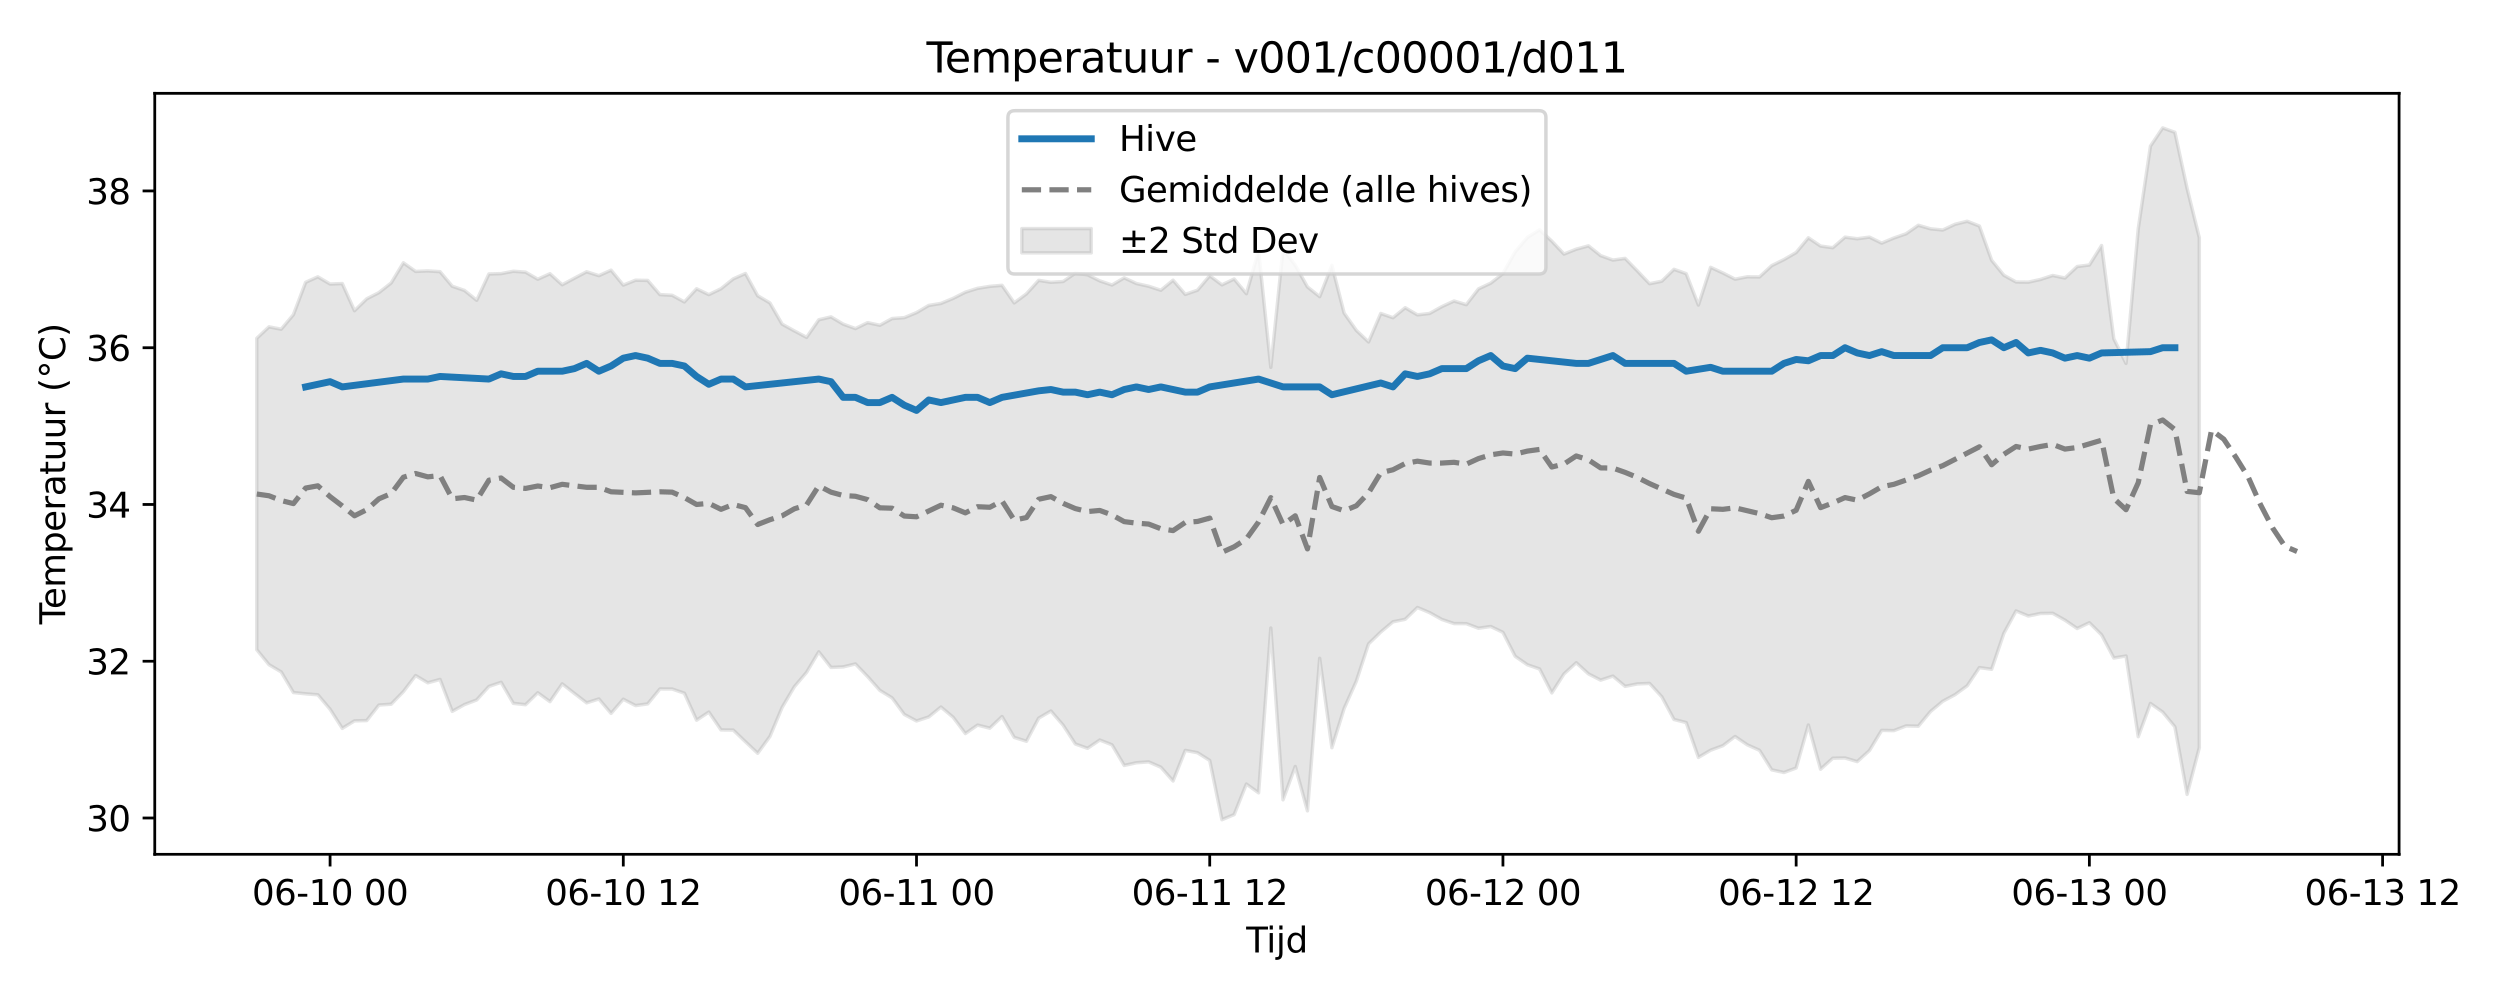 <?xml version="1.0" encoding="utf-8" standalone="no"?>
<!DOCTYPE svg PUBLIC "-//W3C//DTD SVG 1.1//EN"
  "http://www.w3.org/Graphics/SVG/1.1/DTD/svg11.dtd">
<svg xmlns:xlink="http://www.w3.org/1999/xlink" width="720pt" height="288pt" viewBox="0 0 720 288" xmlns="http://www.w3.org/2000/svg" version="1.1">
 <defs>
  <style type="text/css">*{stroke-linejoin: round; stroke-linecap: butt}</style>
 </defs>
 <g id="figure_1">
  <g id="patch_1">
   <path d="M 0 288 
L 720 288 
L 720 0 
L 0 0 
z
" style="fill: #ffffff"/>
  </g>
  <g id="axes_1">
   <g id="patch_2">
    <path d="M 44.57 246.04 
L 690.936 246.04 
L 690.936 26.88 
L 44.57 26.88 
z
" style="fill: #ffffff"/>
   </g>
   <g id="FillBetweenPolyCollection_1">
    <defs>
     <path id="m58b2ac6852" d="M 73.95 -190.567 
L 73.95 -100.878 
L 77.469 -96.571 
L 80.987 -94.489 
L 84.506 -88.548 
L 88.025 -88.184 
L 91.543 -87.901 
L 95.062 -83.736 
L 98.58 -78.23 
L 102.099 -80.391 
L 105.618 -80.473 
L 109.136 -84.947 
L 112.655 -85.184 
L 116.173 -88.805 
L 119.692 -93.438 
L 123.211 -91.35 
L 126.729 -92.323 
L 130.248 -83.122 
L 133.766 -85.078 
L 137.285 -86.412 
L 140.804 -90.301 
L 144.322 -91.491 
L 147.841 -85.434 
L 151.359 -85.041 
L 154.878 -88.48 
L 158.397 -85.93 
L 161.915 -91.044 
L 165.434 -88.292 
L 168.952 -85.579 
L 172.471 -86.702 
L 175.989 -82.541 
L 179.508 -86.627 
L 183.027 -84.787 
L 186.545 -85.281 
L 190.064 -89.583 
L 193.582 -89.56 
L 197.101 -88.355 
L 200.62 -80.584 
L 204.138 -82.922 
L 207.657 -77.78 
L 211.175 -77.74 
L 214.694 -74.367 
L 218.213 -71.06 
L 221.731 -75.886 
L 225.25 -84.252 
L 228.768 -90.207 
L 232.287 -94.342 
L 235.806 -100.273 
L 239.324 -95.779 
L 242.843 -95.929 
L 246.361 -96.785 
L 249.88 -93.133 
L 253.399 -89.169 
L 256.917 -87.012 
L 260.436 -82.242 
L 263.954 -80.361 
L 267.473 -81.518 
L 270.992 -84.377 
L 274.51 -81.42 
L 278.029 -76.735 
L 281.547 -79.171 
L 285.066 -78.284 
L 288.584 -81.639 
L 292.103 -75.626 
L 295.622 -74.517 
L 299.14 -81.172 
L 302.659 -83.231 
L 306.177 -79.147 
L 309.696 -73.733 
L 313.215 -72.48 
L 316.733 -74.876 
L 320.252 -73.488 
L 323.77 -67.553 
L 327.289 -68.328 
L 330.808 -68.575 
L 334.326 -67.044 
L 337.845 -63.073 
L 341.363 -71.891 
L 344.882 -71.216 
L 348.401 -68.992 
L 351.919 -51.922 
L 355.438 -53.395 
L 358.956 -62.192 
L 362.475 -59.664 
L 365.994 -107.128 
L 369.512 -57.651 
L 373.031 -67.251 
L 376.549 -54.474 
L 380.068 -98.412 
L 383.587 -72.654 
L 387.105 -83.95 
L 390.624 -91.807 
L 394.142 -102.559 
L 397.661 -105.975 
L 401.179 -108.921 
L 404.698 -109.643 
L 408.217 -113.046 
L 411.735 -111.556 
L 415.254 -109.594 
L 418.772 -108.407 
L 422.291 -108.389 
L 425.81 -107.063 
L 429.328 -107.569 
L 432.847 -105.876 
L 436.365 -98.994 
L 439.884 -96.55 
L 443.403 -95.326 
L 446.921 -88.444 
L 450.44 -93.917 
L 453.958 -97.135 
L 457.477 -93.921 
L 460.996 -92.116 
L 464.514 -93.283 
L 468.033 -90.332 
L 471.551 -91.025 
L 475.07 -91.171 
L 478.589 -87.336 
L 482.107 -80.791 
L 485.626 -79.895 
L 489.144 -69.858 
L 492.663 -71.942 
L 496.182 -73.237 
L 499.7 -75.892 
L 503.219 -73.49 
L 506.737 -71.913 
L 510.256 -66.286 
L 513.775 -65.519 
L 517.293 -66.82 
L 520.812 -79.202 
L 524.33 -66.462 
L 527.849 -69.629 
L 531.367 -69.702 
L 534.886 -68.653 
L 538.405 -71.847 
L 541.923 -77.654 
L 545.442 -77.576 
L 548.96 -78.939 
L 552.479 -78.854 
L 555.998 -83.098 
L 559.516 -86.03 
L 563.035 -87.926 
L 566.553 -90.488 
L 570.072 -95.739 
L 573.591 -95.243 
L 577.109 -105.592 
L 580.628 -112.05 
L 584.146 -110.586 
L 587.665 -111.314 
L 591.184 -111.371 
L 594.702 -109.399 
L 598.221 -106.991 
L 601.739 -108.657 
L 605.258 -105.151 
L 608.777 -98.493 
L 612.295 -99.071 
L 615.814 -75.84 
L 619.332 -85.404 
L 622.851 -82.925 
L 626.37 -78.671 
L 629.888 -59.217 
L 633.407 -72.674 
L 633.407 -219.522 
L 633.407 -219.522 
L 629.888 -233.732 
L 626.37 -249.894 
L 622.851 -251.158 
L 619.332 -245.92 
L 615.814 -222.126 
L 612.295 -183.344 
L 608.777 -190.443 
L 605.258 -217.294 
L 601.739 -211.682 
L 598.221 -211.24 
L 594.702 -207.929 
L 591.184 -208.666 
L 587.665 -207.519 
L 584.146 -206.743 
L 580.628 -206.784 
L 577.109 -208.727 
L 573.591 -213.056 
L 570.072 -222.901 
L 566.553 -224.282 
L 563.035 -223.404 
L 559.516 -221.753 
L 555.998 -222.105 
L 552.479 -223.125 
L 548.96 -220.674 
L 545.442 -219.458 
L 541.923 -217.983 
L 538.405 -219.705 
L 534.886 -219.244 
L 531.367 -219.7 
L 527.849 -216.656 
L 524.33 -217.136 
L 520.812 -219.516 
L 517.293 -215.273 
L 513.775 -213.242 
L 510.256 -211.507 
L 506.737 -208.245 
L 503.219 -208.28 
L 499.7 -207.598 
L 496.182 -209.393 
L 492.663 -211.011 
L 489.144 -200.142 
L 485.626 -209.185 
L 482.107 -210.438 
L 478.589 -207.011 
L 475.07 -206.293 
L 471.551 -209.986 
L 468.033 -213.582 
L 464.514 -213.103 
L 460.996 -214.377 
L 457.477 -217.194 
L 453.958 -216.238 
L 450.44 -214.834 
L 446.921 -218.551 
L 443.403 -221.809 
L 439.884 -219.618 
L 436.365 -215.454 
L 432.847 -209.217 
L 429.328 -206.449 
L 425.81 -204.805 
L 422.291 -200.254 
L 418.772 -201.311 
L 415.254 -199.694 
L 411.735 -197.732 
L 408.217 -197.317 
L 404.698 -199.377 
L 401.179 -196.497 
L 397.661 -197.723 
L 394.142 -189.512 
L 390.624 -192.865 
L 387.105 -197.838 
L 383.587 -211.588 
L 380.068 -202.563 
L 376.549 -205.368 
L 373.031 -211.653 
L 369.512 -216.237 
L 365.994 -182.21 
L 362.475 -215.728 
L 358.956 -203.419 
L 355.438 -207.65 
L 351.919 -205.964 
L 348.401 -208.586 
L 344.882 -204.427 
L 341.363 -203.215 
L 337.845 -207.303 
L 334.326 -204.407 
L 330.808 -205.564 
L 327.289 -206.348 
L 323.77 -207.983 
L 320.252 -205.918 
L 316.733 -207.109 
L 313.215 -208.861 
L 309.696 -209.327 
L 306.177 -206.922 
L 302.659 -206.708 
L 299.14 -207.263 
L 295.622 -203.383 
L 292.103 -200.769 
L 288.584 -205.828 
L 285.066 -205.529 
L 281.547 -204.964 
L 278.029 -203.853 
L 274.51 -202.07 
L 270.992 -200.617 
L 267.473 -200.037 
L 263.954 -197.97 
L 260.436 -196.519 
L 256.917 -196.263 
L 253.399 -194.321 
L 249.88 -195.087 
L 246.361 -193.37 
L 242.843 -194.655 
L 239.324 -196.74 
L 235.806 -195.901 
L 232.287 -190.832 
L 228.768 -192.71 
L 225.25 -194.652 
L 221.731 -200.76 
L 218.213 -202.827 
L 214.694 -209.231 
L 211.175 -207.685 
L 207.657 -204.85 
L 204.138 -203.148 
L 200.62 -204.841 
L 197.101 -201.047 
L 193.582 -202.96 
L 190.064 -203.152 
L 186.545 -207.238 
L 183.027 -207.302 
L 179.508 -205.893 
L 175.989 -210.193 
L 172.471 -208.612 
L 168.952 -209.735 
L 165.434 -207.883 
L 161.915 -205.991 
L 158.397 -209.169 
L 154.878 -207.586 
L 151.359 -209.628 
L 147.841 -209.88 
L 144.322 -209.198 
L 140.804 -209.098 
L 137.285 -201.521 
L 133.766 -204.36 
L 130.248 -205.563 
L 126.729 -209.763 
L 123.211 -209.983 
L 119.692 -209.83 
L 116.173 -212.314 
L 112.655 -206.511 
L 109.136 -203.738 
L 105.618 -201.942 
L 102.099 -198.513 
L 98.58 -206.335 
L 95.062 -206.203 
L 91.543 -208.273 
L 88.025 -206.7 
L 84.506 -197.378 
L 80.987 -193.194 
L 77.469 -193.87 
L 73.95 -190.567 
z
" style="stroke: #808080; stroke-opacity: 0.2"/>
    </defs>
    <g clip-path="url(#p28823f5cd2)">
     <use xlink:href="#m58b2ac6852" x="0" y="288" style="fill: #808080; fill-opacity: 0.2; stroke: #808080; stroke-opacity: 0.2"/>
    </g>
   </g>
   <g id="matplotlib.axis_1">
    <g id="xtick_1">
     <g id="line2d_1">
      <defs>
       <path id="mc9cba556ed" d="M 0 0 
L 0 3.5 
" style="stroke: #000000; stroke-width: 0.8"/>
      </defs>
      <g>
       <use xlink:href="#mc9cba556ed" x="95.062" y="246.04" style="stroke: #000000; stroke-width: 0.8"/>
      </g>
     </g>
     <g id="text_1">
      <!-- 06-10 00 -->
      <g transform="translate(72.581 260.638) scale(0.1 -0.1)">
       <defs>
        <path id="DejaVuSans-30" d="M 2034 4250 
Q 1547 4250 1301 3770 
Q 1056 3291 1056 2328 
Q 1056 1369 1301 889 
Q 1547 409 2034 409 
Q 2525 409 2770 889 
Q 3016 1369 3016 2328 
Q 3016 3291 2770 3770 
Q 2525 4250 2034 4250 
z
M 2034 4750 
Q 2819 4750 3233 4129 
Q 3647 3509 3647 2328 
Q 3647 1150 3233 529 
Q 2819 -91 2034 -91 
Q 1250 -91 836 529 
Q 422 1150 422 2328 
Q 422 3509 836 4129 
Q 1250 4750 2034 4750 
z
" transform="scale(0.016)"/>
        <path id="DejaVuSans-36" d="M 2113 2584 
Q 1688 2584 1439 2293 
Q 1191 2003 1191 1497 
Q 1191 994 1439 701 
Q 1688 409 2113 409 
Q 2538 409 2786 701 
Q 3034 994 3034 1497 
Q 3034 2003 2786 2293 
Q 2538 2584 2113 2584 
z
M 3366 4563 
L 3366 3988 
Q 3128 4100 2886 4159 
Q 2644 4219 2406 4219 
Q 1781 4219 1451 3797 
Q 1122 3375 1075 2522 
Q 1259 2794 1537 2939 
Q 1816 3084 2150 3084 
Q 2853 3084 3261 2657 
Q 3669 2231 3669 1497 
Q 3669 778 3244 343 
Q 2819 -91 2113 -91 
Q 1303 -91 875 529 
Q 447 1150 447 2328 
Q 447 3434 972 4092 
Q 1497 4750 2381 4750 
Q 2619 4750 2861 4703 
Q 3103 4656 3366 4563 
z
" transform="scale(0.016)"/>
        <path id="DejaVuSans-2d" d="M 313 2009 
L 1997 2009 
L 1997 1497 
L 313 1497 
L 313 2009 
z
" transform="scale(0.016)"/>
        <path id="DejaVuSans-31" d="M 794 531 
L 1825 531 
L 1825 4091 
L 703 3866 
L 703 4441 
L 1819 4666 
L 2450 4666 
L 2450 531 
L 3481 531 
L 3481 0 
L 794 0 
L 794 531 
z
" transform="scale(0.016)"/>
        <path id="DejaVuSans-20" transform="scale(0.016)"/>
       </defs>
       <use xlink:href="#DejaVuSans-30"/>
       <use xlink:href="#DejaVuSans-36" transform="translate(63.623 0)"/>
       <use xlink:href="#DejaVuSans-2d" transform="translate(127.246 0)"/>
       <use xlink:href="#DejaVuSans-31" transform="translate(163.33 0)"/>
       <use xlink:href="#DejaVuSans-30" transform="translate(226.953 0)"/>
       <use xlink:href="#DejaVuSans-20" transform="translate(290.576 0)"/>
       <use xlink:href="#DejaVuSans-30" transform="translate(322.363 0)"/>
       <use xlink:href="#DejaVuSans-30" transform="translate(385.986 0)"/>
      </g>
     </g>
    </g>
    <g id="xtick_2">
     <g id="line2d_2">
      <g>
       <use xlink:href="#mc9cba556ed" x="179.508" y="246.04" style="stroke: #000000; stroke-width: 0.8"/>
      </g>
     </g>
     <g id="text_2">
      <!-- 06-10 12 -->
      <g transform="translate(157.028 260.638) scale(0.1 -0.1)">
       <defs>
        <path id="DejaVuSans-32" d="M 1228 531 
L 3431 531 
L 3431 0 
L 469 0 
L 469 531 
Q 828 903 1448 1529 
Q 2069 2156 2228 2338 
Q 2531 2678 2651 2914 
Q 2772 3150 2772 3378 
Q 2772 3750 2511 3984 
Q 2250 4219 1831 4219 
Q 1534 4219 1204 4116 
Q 875 4013 500 3803 
L 500 4441 
Q 881 4594 1212 4672 
Q 1544 4750 1819 4750 
Q 2544 4750 2975 4387 
Q 3406 4025 3406 3419 
Q 3406 3131 3298 2873 
Q 3191 2616 2906 2266 
Q 2828 2175 2409 1742 
Q 1991 1309 1228 531 
z
" transform="scale(0.016)"/>
       </defs>
       <use xlink:href="#DejaVuSans-30"/>
       <use xlink:href="#DejaVuSans-36" transform="translate(63.623 0)"/>
       <use xlink:href="#DejaVuSans-2d" transform="translate(127.246 0)"/>
       <use xlink:href="#DejaVuSans-31" transform="translate(163.33 0)"/>
       <use xlink:href="#DejaVuSans-30" transform="translate(226.953 0)"/>
       <use xlink:href="#DejaVuSans-20" transform="translate(290.576 0)"/>
       <use xlink:href="#DejaVuSans-31" transform="translate(322.363 0)"/>
       <use xlink:href="#DejaVuSans-32" transform="translate(385.986 0)"/>
      </g>
     </g>
    </g>
    <g id="xtick_3">
     <g id="line2d_3">
      <g>
       <use xlink:href="#mc9cba556ed" x="263.954" y="246.04" style="stroke: #000000; stroke-width: 0.8"/>
      </g>
     </g>
     <g id="text_3">
      <!-- 06-11 00 -->
      <g transform="translate(241.474 260.638) scale(0.1 -0.1)">
       <use xlink:href="#DejaVuSans-30"/>
       <use xlink:href="#DejaVuSans-36" transform="translate(63.623 0)"/>
       <use xlink:href="#DejaVuSans-2d" transform="translate(127.246 0)"/>
       <use xlink:href="#DejaVuSans-31" transform="translate(163.33 0)"/>
       <use xlink:href="#DejaVuSans-31" transform="translate(226.953 0)"/>
       <use xlink:href="#DejaVuSans-20" transform="translate(290.576 0)"/>
       <use xlink:href="#DejaVuSans-30" transform="translate(322.363 0)"/>
       <use xlink:href="#DejaVuSans-30" transform="translate(385.986 0)"/>
      </g>
     </g>
    </g>
    <g id="xtick_4">
     <g id="line2d_4">
      <g>
       <use xlink:href="#mc9cba556ed" x="348.401" y="246.04" style="stroke: #000000; stroke-width: 0.8"/>
      </g>
     </g>
     <g id="text_4">
      <!-- 06-11 12 -->
      <g transform="translate(325.92 260.638) scale(0.1 -0.1)">
       <use xlink:href="#DejaVuSans-30"/>
       <use xlink:href="#DejaVuSans-36" transform="translate(63.623 0)"/>
       <use xlink:href="#DejaVuSans-2d" transform="translate(127.246 0)"/>
       <use xlink:href="#DejaVuSans-31" transform="translate(163.33 0)"/>
       <use xlink:href="#DejaVuSans-31" transform="translate(226.953 0)"/>
       <use xlink:href="#DejaVuSans-20" transform="translate(290.576 0)"/>
       <use xlink:href="#DejaVuSans-31" transform="translate(322.363 0)"/>
       <use xlink:href="#DejaVuSans-32" transform="translate(385.986 0)"/>
      </g>
     </g>
    </g>
    <g id="xtick_5">
     <g id="line2d_5">
      <g>
       <use xlink:href="#mc9cba556ed" x="432.847" y="246.04" style="stroke: #000000; stroke-width: 0.8"/>
      </g>
     </g>
     <g id="text_5">
      <!-- 06-12 00 -->
      <g transform="translate(410.366 260.638) scale(0.1 -0.1)">
       <use xlink:href="#DejaVuSans-30"/>
       <use xlink:href="#DejaVuSans-36" transform="translate(63.623 0)"/>
       <use xlink:href="#DejaVuSans-2d" transform="translate(127.246 0)"/>
       <use xlink:href="#DejaVuSans-31" transform="translate(163.33 0)"/>
       <use xlink:href="#DejaVuSans-32" transform="translate(226.953 0)"/>
       <use xlink:href="#DejaVuSans-20" transform="translate(290.576 0)"/>
       <use xlink:href="#DejaVuSans-30" transform="translate(322.363 0)"/>
       <use xlink:href="#DejaVuSans-30" transform="translate(385.986 0)"/>
      </g>
     </g>
    </g>
    <g id="xtick_6">
     <g id="line2d_6">
      <g>
       <use xlink:href="#mc9cba556ed" x="517.293" y="246.04" style="stroke: #000000; stroke-width: 0.8"/>
      </g>
     </g>
     <g id="text_6">
      <!-- 06-12 12 -->
      <g transform="translate(494.813 260.638) scale(0.1 -0.1)">
       <use xlink:href="#DejaVuSans-30"/>
       <use xlink:href="#DejaVuSans-36" transform="translate(63.623 0)"/>
       <use xlink:href="#DejaVuSans-2d" transform="translate(127.246 0)"/>
       <use xlink:href="#DejaVuSans-31" transform="translate(163.33 0)"/>
       <use xlink:href="#DejaVuSans-32" transform="translate(226.953 0)"/>
       <use xlink:href="#DejaVuSans-20" transform="translate(290.576 0)"/>
       <use xlink:href="#DejaVuSans-31" transform="translate(322.363 0)"/>
       <use xlink:href="#DejaVuSans-32" transform="translate(385.986 0)"/>
      </g>
     </g>
    </g>
    <g id="xtick_7">
     <g id="line2d_7">
      <g>
       <use xlink:href="#mc9cba556ed" x="601.739" y="246.04" style="stroke: #000000; stroke-width: 0.8"/>
      </g>
     </g>
     <g id="text_7">
      <!-- 06-13 00 -->
      <g transform="translate(579.259 260.638) scale(0.1 -0.1)">
       <defs>
        <path id="DejaVuSans-33" d="M 2597 2516 
Q 3050 2419 3304 2112 
Q 3559 1806 3559 1356 
Q 3559 666 3084 287 
Q 2609 -91 1734 -91 
Q 1441 -91 1130 -33 
Q 819 25 488 141 
L 488 750 
Q 750 597 1062 519 
Q 1375 441 1716 441 
Q 2309 441 2620 675 
Q 2931 909 2931 1356 
Q 2931 1769 2642 2001 
Q 2353 2234 1838 2234 
L 1294 2234 
L 1294 2753 
L 1863 2753 
Q 2328 2753 2575 2939 
Q 2822 3125 2822 3475 
Q 2822 3834 2567 4026 
Q 2313 4219 1838 4219 
Q 1578 4219 1281 4162 
Q 984 4106 628 3988 
L 628 4550 
Q 988 4650 1302 4700 
Q 1616 4750 1894 4750 
Q 2613 4750 3031 4423 
Q 3450 4097 3450 3541 
Q 3450 3153 3228 2886 
Q 3006 2619 2597 2516 
z
" transform="scale(0.016)"/>
       </defs>
       <use xlink:href="#DejaVuSans-30"/>
       <use xlink:href="#DejaVuSans-36" transform="translate(63.623 0)"/>
       <use xlink:href="#DejaVuSans-2d" transform="translate(127.246 0)"/>
       <use xlink:href="#DejaVuSans-31" transform="translate(163.33 0)"/>
       <use xlink:href="#DejaVuSans-33" transform="translate(226.953 0)"/>
       <use xlink:href="#DejaVuSans-20" transform="translate(290.576 0)"/>
       <use xlink:href="#DejaVuSans-30" transform="translate(322.363 0)"/>
       <use xlink:href="#DejaVuSans-30" transform="translate(385.986 0)"/>
      </g>
     </g>
    </g>
    <g id="xtick_8">
     <g id="line2d_8">
      <g>
       <use xlink:href="#mc9cba556ed" x="686.186" y="246.04" style="stroke: #000000; stroke-width: 0.8"/>
      </g>
     </g>
     <g id="text_8">
      <!-- 06-13 12 -->
      <g transform="translate(663.705 260.638) scale(0.1 -0.1)">
       <use xlink:href="#DejaVuSans-30"/>
       <use xlink:href="#DejaVuSans-36" transform="translate(63.623 0)"/>
       <use xlink:href="#DejaVuSans-2d" transform="translate(127.246 0)"/>
       <use xlink:href="#DejaVuSans-31" transform="translate(163.33 0)"/>
       <use xlink:href="#DejaVuSans-33" transform="translate(226.953 0)"/>
       <use xlink:href="#DejaVuSans-20" transform="translate(290.576 0)"/>
       <use xlink:href="#DejaVuSans-31" transform="translate(322.363 0)"/>
       <use xlink:href="#DejaVuSans-32" transform="translate(385.986 0)"/>
      </g>
     </g>
    </g>
    <g id="text_9">
     <!-- Tijd -->
     <g transform="translate(358.903 274.317) scale(0.1 -0.1)">
      <defs>
       <path id="DejaVuSans-54" d="M -19 4666 
L 3928 4666 
L 3928 4134 
L 2272 4134 
L 2272 0 
L 1638 0 
L 1638 4134 
L -19 4134 
L -19 4666 
z
" transform="scale(0.016)"/>
       <path id="DejaVuSans-69" d="M 603 3500 
L 1178 3500 
L 1178 0 
L 603 0 
L 603 3500 
z
M 603 4863 
L 1178 4863 
L 1178 4134 
L 603 4134 
L 603 4863 
z
" transform="scale(0.016)"/>
       <path id="DejaVuSans-6a" d="M 603 3500 
L 1178 3500 
L 1178 -63 
Q 1178 -731 923 -1031 
Q 669 -1331 103 -1331 
L -116 -1331 
L -116 -844 
L 38 -844 
Q 366 -844 484 -692 
Q 603 -541 603 -63 
L 603 3500 
z
M 603 4863 
L 1178 4863 
L 1178 4134 
L 603 4134 
L 603 4863 
z
" transform="scale(0.016)"/>
       <path id="DejaVuSans-64" d="M 2906 2969 
L 2906 4863 
L 3481 4863 
L 3481 0 
L 2906 0 
L 2906 525 
Q 2725 213 2448 61 
Q 2172 -91 1784 -91 
Q 1150 -91 751 415 
Q 353 922 353 1747 
Q 353 2572 751 3078 
Q 1150 3584 1784 3584 
Q 2172 3584 2448 3432 
Q 2725 3281 2906 2969 
z
M 947 1747 
Q 947 1113 1208 752 
Q 1469 391 1925 391 
Q 2381 391 2643 752 
Q 2906 1113 2906 1747 
Q 2906 2381 2643 2742 
Q 2381 3103 1925 3103 
Q 1469 3103 1208 2742 
Q 947 2381 947 1747 
z
" transform="scale(0.016)"/>
      </defs>
      <use xlink:href="#DejaVuSans-54"/>
      <use xlink:href="#DejaVuSans-69" transform="translate(57.959 0)"/>
      <use xlink:href="#DejaVuSans-6a" transform="translate(85.742 0)"/>
      <use xlink:href="#DejaVuSans-64" transform="translate(113.525 0)"/>
     </g>
    </g>
   </g>
   <g id="matplotlib.axis_2">
    <g id="ytick_1">
     <g id="line2d_9">
      <defs>
       <path id="m154eef5057" d="M 0 0 
L -3.5 0 
" style="stroke: #000000; stroke-width: 0.8"/>
      </defs>
      <g>
       <use xlink:href="#m154eef5057" x="44.57" y="235.581" style="stroke: #000000; stroke-width: 0.8"/>
      </g>
     </g>
     <g id="text_10">
      <!-- 30 -->
      <g transform="translate(24.845 239.38) scale(0.1 -0.1)">
       <use xlink:href="#DejaVuSans-33"/>
       <use xlink:href="#DejaVuSans-30" transform="translate(63.623 0)"/>
      </g>
     </g>
    </g>
    <g id="ytick_2">
     <g id="line2d_10">
      <g>
       <use xlink:href="#m154eef5057" x="44.57" y="190.434" style="stroke: #000000; stroke-width: 0.8"/>
      </g>
     </g>
     <g id="text_11">
      <!-- 32 -->
      <g transform="translate(24.845 194.233) scale(0.1 -0.1)">
       <use xlink:href="#DejaVuSans-33"/>
       <use xlink:href="#DejaVuSans-32" transform="translate(63.623 0)"/>
      </g>
     </g>
    </g>
    <g id="ytick_3">
     <g id="line2d_11">
      <g>
       <use xlink:href="#m154eef5057" x="44.57" y="145.288" style="stroke: #000000; stroke-width: 0.8"/>
      </g>
     </g>
     <g id="text_12">
      <!-- 34 -->
      <g transform="translate(24.845 149.087) scale(0.1 -0.1)">
       <defs>
        <path id="DejaVuSans-34" d="M 2419 4116 
L 825 1625 
L 2419 1625 
L 2419 4116 
z
M 2253 4666 
L 3047 4666 
L 3047 1625 
L 3713 1625 
L 3713 1100 
L 3047 1100 
L 3047 0 
L 2419 0 
L 2419 1100 
L 313 1100 
L 313 1709 
L 2253 4666 
z
" transform="scale(0.016)"/>
       </defs>
       <use xlink:href="#DejaVuSans-33"/>
       <use xlink:href="#DejaVuSans-34" transform="translate(63.623 0)"/>
      </g>
     </g>
    </g>
    <g id="ytick_4">
     <g id="line2d_12">
      <g>
       <use xlink:href="#m154eef5057" x="44.57" y="100.141" style="stroke: #000000; stroke-width: 0.8"/>
      </g>
     </g>
     <g id="text_13">
      <!-- 36 -->
      <g transform="translate(24.845 103.94) scale(0.1 -0.1)">
       <use xlink:href="#DejaVuSans-33"/>
       <use xlink:href="#DejaVuSans-36" transform="translate(63.623 0)"/>
      </g>
     </g>
    </g>
    <g id="ytick_5">
     <g id="line2d_13">
      <g>
       <use xlink:href="#m154eef5057" x="44.57" y="54.994" style="stroke: #000000; stroke-width: 0.8"/>
      </g>
     </g>
     <g id="text_14">
      <!-- 38 -->
      <g transform="translate(24.845 58.794) scale(0.1 -0.1)">
       <defs>
        <path id="DejaVuSans-38" d="M 2034 2216 
Q 1584 2216 1326 1975 
Q 1069 1734 1069 1313 
Q 1069 891 1326 650 
Q 1584 409 2034 409 
Q 2484 409 2743 651 
Q 3003 894 3003 1313 
Q 3003 1734 2745 1975 
Q 2488 2216 2034 2216 
z
M 1403 2484 
Q 997 2584 770 2862 
Q 544 3141 544 3541 
Q 544 4100 942 4425 
Q 1341 4750 2034 4750 
Q 2731 4750 3128 4425 
Q 3525 4100 3525 3541 
Q 3525 3141 3298 2862 
Q 3072 2584 2669 2484 
Q 3125 2378 3379 2068 
Q 3634 1759 3634 1313 
Q 3634 634 3220 271 
Q 2806 -91 2034 -91 
Q 1263 -91 848 271 
Q 434 634 434 1313 
Q 434 1759 690 2068 
Q 947 2378 1403 2484 
z
M 1172 3481 
Q 1172 3119 1398 2916 
Q 1625 2713 2034 2713 
Q 2441 2713 2670 2916 
Q 2900 3119 2900 3481 
Q 2900 3844 2670 4047 
Q 2441 4250 2034 4250 
Q 1625 4250 1398 4047 
Q 1172 3844 1172 3481 
z
" transform="scale(0.016)"/>
       </defs>
       <use xlink:href="#DejaVuSans-33"/>
       <use xlink:href="#DejaVuSans-38" transform="translate(63.623 0)"/>
      </g>
     </g>
    </g>
    <g id="text_15">
     <!-- Temperatuur (°C) -->
     <g transform="translate(18.765 179.816) rotate(-90) scale(0.1 -0.1)">
      <defs>
       <path id="DejaVuSans-65" d="M 3597 1894 
L 3597 1613 
L 953 1613 
Q 991 1019 1311 708 
Q 1631 397 2203 397 
Q 2534 397 2845 478 
Q 3156 559 3463 722 
L 3463 178 
Q 3153 47 2828 -22 
Q 2503 -91 2169 -91 
Q 1331 -91 842 396 
Q 353 884 353 1716 
Q 353 2575 817 3079 
Q 1281 3584 2069 3584 
Q 2775 3584 3186 3129 
Q 3597 2675 3597 1894 
z
M 3022 2063 
Q 3016 2534 2758 2815 
Q 2500 3097 2075 3097 
Q 1594 3097 1305 2825 
Q 1016 2553 972 2059 
L 3022 2063 
z
" transform="scale(0.016)"/>
       <path id="DejaVuSans-6d" d="M 3328 2828 
Q 3544 3216 3844 3400 
Q 4144 3584 4550 3584 
Q 5097 3584 5394 3201 
Q 5691 2819 5691 2113 
L 5691 0 
L 5113 0 
L 5113 2094 
Q 5113 2597 4934 2840 
Q 4756 3084 4391 3084 
Q 3944 3084 3684 2787 
Q 3425 2491 3425 1978 
L 3425 0 
L 2847 0 
L 2847 2094 
Q 2847 2600 2669 2842 
Q 2491 3084 2119 3084 
Q 1678 3084 1418 2786 
Q 1159 2488 1159 1978 
L 1159 0 
L 581 0 
L 581 3500 
L 1159 3500 
L 1159 2956 
Q 1356 3278 1631 3431 
Q 1906 3584 2284 3584 
Q 2666 3584 2933 3390 
Q 3200 3197 3328 2828 
z
" transform="scale(0.016)"/>
       <path id="DejaVuSans-70" d="M 1159 525 
L 1159 -1331 
L 581 -1331 
L 581 3500 
L 1159 3500 
L 1159 2969 
Q 1341 3281 1617 3432 
Q 1894 3584 2278 3584 
Q 2916 3584 3314 3078 
Q 3713 2572 3713 1747 
Q 3713 922 3314 415 
Q 2916 -91 2278 -91 
Q 1894 -91 1617 61 
Q 1341 213 1159 525 
z
M 3116 1747 
Q 3116 2381 2855 2742 
Q 2594 3103 2138 3103 
Q 1681 3103 1420 2742 
Q 1159 2381 1159 1747 
Q 1159 1113 1420 752 
Q 1681 391 2138 391 
Q 2594 391 2855 752 
Q 3116 1113 3116 1747 
z
" transform="scale(0.016)"/>
       <path id="DejaVuSans-72" d="M 2631 2963 
Q 2534 3019 2420 3045 
Q 2306 3072 2169 3072 
Q 1681 3072 1420 2755 
Q 1159 2438 1159 1844 
L 1159 0 
L 581 0 
L 581 3500 
L 1159 3500 
L 1159 2956 
Q 1341 3275 1631 3429 
Q 1922 3584 2338 3584 
Q 2397 3584 2469 3576 
Q 2541 3569 2628 3553 
L 2631 2963 
z
" transform="scale(0.016)"/>
       <path id="DejaVuSans-61" d="M 2194 1759 
Q 1497 1759 1228 1600 
Q 959 1441 959 1056 
Q 959 750 1161 570 
Q 1363 391 1709 391 
Q 2188 391 2477 730 
Q 2766 1069 2766 1631 
L 2766 1759 
L 2194 1759 
z
M 3341 1997 
L 3341 0 
L 2766 0 
L 2766 531 
Q 2569 213 2275 61 
Q 1981 -91 1556 -91 
Q 1019 -91 701 211 
Q 384 513 384 1019 
Q 384 1609 779 1909 
Q 1175 2209 1959 2209 
L 2766 2209 
L 2766 2266 
Q 2766 2663 2505 2880 
Q 2244 3097 1772 3097 
Q 1472 3097 1187 3025 
Q 903 2953 641 2809 
L 641 3341 
Q 956 3463 1253 3523 
Q 1550 3584 1831 3584 
Q 2591 3584 2966 3190 
Q 3341 2797 3341 1997 
z
" transform="scale(0.016)"/>
       <path id="DejaVuSans-74" d="M 1172 4494 
L 1172 3500 
L 2356 3500 
L 2356 3053 
L 1172 3053 
L 1172 1153 
Q 1172 725 1289 603 
Q 1406 481 1766 481 
L 2356 481 
L 2356 0 
L 1766 0 
Q 1100 0 847 248 
Q 594 497 594 1153 
L 594 3053 
L 172 3053 
L 172 3500 
L 594 3500 
L 594 4494 
L 1172 4494 
z
" transform="scale(0.016)"/>
       <path id="DejaVuSans-75" d="M 544 1381 
L 544 3500 
L 1119 3500 
L 1119 1403 
Q 1119 906 1312 657 
Q 1506 409 1894 409 
Q 2359 409 2629 706 
Q 2900 1003 2900 1516 
L 2900 3500 
L 3475 3500 
L 3475 0 
L 2900 0 
L 2900 538 
Q 2691 219 2414 64 
Q 2138 -91 1772 -91 
Q 1169 -91 856 284 
Q 544 659 544 1381 
z
M 1991 3584 
L 1991 3584 
z
" transform="scale(0.016)"/>
       <path id="DejaVuSans-28" d="M 1984 4856 
Q 1566 4138 1362 3434 
Q 1159 2731 1159 2009 
Q 1159 1288 1364 580 
Q 1569 -128 1984 -844 
L 1484 -844 
Q 1016 -109 783 600 
Q 550 1309 550 2009 
Q 550 2706 781 3412 
Q 1013 4119 1484 4856 
L 1984 4856 
z
" transform="scale(0.016)"/>
       <path id="DejaVuSans-b0" d="M 1600 4347 
Q 1350 4347 1178 4173 
Q 1006 4000 1006 3750 
Q 1006 3503 1178 3333 
Q 1350 3163 1600 3163 
Q 1850 3163 2022 3333 
Q 2194 3503 2194 3750 
Q 2194 3997 2020 4172 
Q 1847 4347 1600 4347 
z
M 1600 4750 
Q 1800 4750 1984 4673 
Q 2169 4597 2303 4453 
Q 2447 4313 2519 4134 
Q 2591 3956 2591 3750 
Q 2591 3338 2302 3052 
Q 2013 2766 1594 2766 
Q 1172 2766 890 3047 
Q 609 3328 609 3750 
Q 609 4169 896 4459 
Q 1184 4750 1600 4750 
z
" transform="scale(0.016)"/>
       <path id="DejaVuSans-43" d="M 4122 4306 
L 4122 3641 
Q 3803 3938 3442 4084 
Q 3081 4231 2675 4231 
Q 1875 4231 1450 3742 
Q 1025 3253 1025 2328 
Q 1025 1406 1450 917 
Q 1875 428 2675 428 
Q 3081 428 3442 575 
Q 3803 722 4122 1019 
L 4122 359 
Q 3791 134 3420 21 
Q 3050 -91 2638 -91 
Q 1578 -91 968 557 
Q 359 1206 359 2328 
Q 359 3453 968 4101 
Q 1578 4750 2638 4750 
Q 3056 4750 3426 4639 
Q 3797 4528 4122 4306 
z
" transform="scale(0.016)"/>
       <path id="DejaVuSans-29" d="M 513 4856 
L 1013 4856 
Q 1481 4119 1714 3412 
Q 1947 2706 1947 2009 
Q 1947 1309 1714 600 
Q 1481 -109 1013 -844 
L 513 -844 
Q 928 -128 1133 580 
Q 1338 1288 1338 2009 
Q 1338 2731 1133 3434 
Q 928 4138 513 4856 
z
" transform="scale(0.016)"/>
      </defs>
      <use xlink:href="#DejaVuSans-54"/>
      <use xlink:href="#DejaVuSans-65" transform="translate(44.084 0)"/>
      <use xlink:href="#DejaVuSans-6d" transform="translate(105.607 0)"/>
      <use xlink:href="#DejaVuSans-70" transform="translate(203.02 0)"/>
      <use xlink:href="#DejaVuSans-65" transform="translate(266.496 0)"/>
      <use xlink:href="#DejaVuSans-72" transform="translate(328.02 0)"/>
      <use xlink:href="#DejaVuSans-61" transform="translate(369.133 0)"/>
      <use xlink:href="#DejaVuSans-74" transform="translate(430.412 0)"/>
      <use xlink:href="#DejaVuSans-75" transform="translate(469.621 0)"/>
      <use xlink:href="#DejaVuSans-75" transform="translate(533 0)"/>
      <use xlink:href="#DejaVuSans-72" transform="translate(596.379 0)"/>
      <use xlink:href="#DejaVuSans-20" transform="translate(637.492 0)"/>
      <use xlink:href="#DejaVuSans-28" transform="translate(669.279 0)"/>
      <use xlink:href="#DejaVuSans-b0" transform="translate(708.293 0)"/>
      <use xlink:href="#DejaVuSans-43" transform="translate(758.293 0)"/>
      <use xlink:href="#DejaVuSans-29" transform="translate(828.117 0)"/>
     </g>
    </g>
   </g>
   <g id="line2d_14">
    <path d="M 88.025 111.428 
L 91.543 110.675 
L 95.062 109.923 
L 98.58 111.428 
L 116.173 109.17 
L 119.692 109.17 
L 123.211 109.17 
L 126.729 108.418 
L 140.804 109.17 
L 144.322 107.665 
L 147.841 108.418 
L 151.359 108.418 
L 154.878 106.913 
L 158.397 106.913 
L 161.915 106.913 
L 165.434 106.16 
L 168.952 104.656 
L 172.471 106.913 
L 175.989 105.408 
L 179.508 103.151 
L 183.027 102.398 
L 186.545 103.151 
L 190.064 104.656 
L 193.582 104.656 
L 197.101 105.408 
L 200.62 108.418 
L 204.138 110.675 
L 207.657 109.17 
L 211.175 109.17 
L 214.694 111.428 
L 235.806 109.17 
L 239.324 109.923 
L 242.843 114.437 
L 246.361 114.437 
L 249.88 115.942 
L 253.399 115.942 
L 256.917 114.437 
L 260.436 116.695 
L 263.954 118.2 
L 267.473 115.19 
L 270.992 115.942 
L 274.51 115.19 
L 278.029 114.437 
L 281.547 114.437 
L 285.066 115.942 
L 288.584 114.437 
L 299.14 112.556 
L 302.659 112.18 
L 306.177 112.932 
L 309.696 112.932 
L 313.215 113.685 
L 316.733 112.932 
L 320.252 113.685 
L 323.77 112.18 
L 327.289 111.428 
L 330.808 112.18 
L 334.326 111.428 
L 337.845 112.18 
L 341.363 112.932 
L 344.882 112.932 
L 348.401 111.428 
L 362.475 109.17 
L 369.512 111.428 
L 373.031 111.428 
L 380.068 111.428 
L 383.587 113.685 
L 397.661 110.299 
L 401.179 111.428 
L 404.698 107.665 
L 408.217 108.418 
L 411.735 107.665 
L 415.254 106.16 
L 418.772 106.16 
L 422.291 106.16 
L 425.81 103.903 
L 429.328 102.398 
L 432.847 105.408 
L 436.365 106.16 
L 439.884 103.151 
L 443.403 103.527 
L 453.958 104.656 
L 457.477 104.656 
L 460.996 103.527 
L 464.514 102.398 
L 468.033 104.656 
L 471.551 104.656 
L 475.07 104.656 
L 478.589 104.656 
L 482.107 104.656 
L 485.626 106.913 
L 492.663 105.784 
L 496.182 106.913 
L 499.7 106.913 
L 503.219 106.913 
L 506.737 106.913 
L 510.256 106.913 
L 513.775 104.656 
L 517.293 103.527 
L 520.812 103.903 
L 524.33 102.398 
L 527.849 102.398 
L 531.367 100.141 
L 534.886 101.646 
L 538.405 102.398 
L 541.923 101.27 
L 545.442 102.398 
L 548.96 102.398 
L 552.479 102.398 
L 555.998 102.398 
L 559.516 100.141 
L 563.035 100.141 
L 566.553 100.141 
L 570.072 98.636 
L 573.591 97.884 
L 577.109 100.141 
L 580.628 98.636 
L 584.146 101.646 
L 587.665 100.893 
L 591.184 101.646 
L 594.702 103.151 
L 598.221 102.398 
L 601.739 103.151 
L 605.258 101.646 
L 619.332 101.27 
L 622.851 100.141 
L 626.37 100.141 
" clip-path="url(#p28823f5cd2)" style="fill: none; stroke: #1f77b4; stroke-width: 2; stroke-linecap: square"/>
   </g>
   <g id="line2d_15">
    <path d="M 73.95 142.278 
L 77.469 142.779 
L 80.987 144.159 
L 84.506 145.037 
L 88.025 140.558 
L 91.543 139.913 
L 95.062 143.03 
L 98.58 145.718 
L 102.099 148.548 
L 105.618 146.792 
L 109.136 143.657 
L 112.655 142.152 
L 116.173 137.441 
L 119.692 136.366 
L 123.211 137.333 
L 126.729 136.957 
L 130.248 143.657 
L 133.766 143.281 
L 137.285 144.033 
L 140.804 138.301 
L 144.322 137.656 
L 147.841 140.343 
L 151.359 140.665 
L 154.878 139.967 
L 158.397 140.45 
L 161.915 139.483 
L 168.952 140.343 
L 172.471 140.343 
L 175.989 141.633 
L 183.027 141.955 
L 190.064 141.633 
L 193.582 141.74 
L 197.101 143.299 
L 200.62 145.288 
L 204.138 144.965 
L 207.657 146.685 
L 211.175 145.288 
L 214.694 146.201 
L 218.213 151.056 
L 221.731 149.677 
L 225.25 148.548 
L 228.768 146.542 
L 232.287 145.413 
L 235.806 139.913 
L 239.324 141.74 
L 242.843 142.708 
L 246.361 142.923 
L 249.88 143.89 
L 253.399 146.255 
L 256.917 146.362 
L 260.436 148.62 
L 263.954 148.835 
L 270.992 145.503 
L 274.51 146.255 
L 278.029 147.706 
L 281.547 145.932 
L 285.066 146.094 
L 288.584 144.266 
L 292.103 149.802 
L 295.622 149.05 
L 299.14 143.783 
L 302.659 143.03 
L 306.177 144.965 
L 309.696 146.47 
L 313.215 147.33 
L 316.733 147.007 
L 320.252 148.297 
L 323.77 150.232 
L 327.289 150.662 
L 330.808 150.931 
L 334.326 152.275 
L 337.845 152.812 
L 341.363 150.447 
L 344.882 150.178 
L 348.401 149.211 
L 351.919 159.057 
L 355.438 157.477 
L 358.956 155.195 
L 362.475 150.304 
L 365.994 143.331 
L 369.512 151.056 
L 373.031 148.548 
L 376.549 158.079 
L 380.068 137.512 
L 383.587 145.879 
L 387.105 147.106 
L 390.624 145.664 
L 394.142 141.964 
L 397.661 136.151 
L 401.179 135.291 
L 404.698 133.49 
L 408.217 132.818 
L 411.735 133.356 
L 415.254 133.356 
L 418.772 133.141 
L 422.291 133.678 
L 425.81 132.066 
L 429.328 130.991 
L 432.847 130.454 
L 436.365 130.776 
L 439.884 129.916 
L 443.403 129.432 
L 446.921 134.503 
L 450.44 133.625 
L 453.958 131.314 
L 457.477 132.442 
L 460.996 134.753 
L 464.514 134.807 
L 468.033 136.043 
L 471.551 137.494 
L 475.07 139.268 
L 482.107 142.385 
L 485.626 143.46 
L 489.144 153 
L 492.663 146.524 
L 496.182 146.685 
L 499.7 146.255 
L 506.737 147.921 
L 510.256 149.104 
L 513.775 148.62 
L 517.293 146.954 
L 520.812 138.641 
L 524.33 146.201 
L 527.849 144.858 
L 531.367 143.299 
L 534.886 144.051 
L 538.405 142.224 
L 541.923 140.182 
L 545.442 139.483 
L 552.479 137.011 
L 555.998 135.398 
L 559.516 134.108 
L 570.072 128.68 
L 573.591 133.85 
L 577.109 130.841 
L 580.628 128.583 
L 584.146 129.336 
L 587.665 128.583 
L 591.184 127.981 
L 594.702 129.336 
L 598.221 128.884 
L 605.258 126.777 
L 608.777 143.532 
L 612.295 146.792 
L 615.814 139.017 
L 619.332 122.338 
L 622.851 120.959 
L 626.37 123.718 
L 629.888 141.525 
L 633.407 141.902 
L 636.925 123.843 
L 640.444 126.476 
L 643.962 131.744 
L 647.481 137.387 
L 651 145.288 
L 654.518 152.06 
L 658.037 157.327 
L 661.555 158.832 
L 661.555 158.832 
" clip-path="url(#p28823f5cd2)" style="fill: none; stroke-dasharray: 5.55,2.4; stroke-dashoffset: 0; stroke: #808080; stroke-width: 1.5"/>
   </g>
   <g id="patch_3">
    <path d="M 44.57 246.04 
L 44.57 26.88 
" style="fill: none; stroke: #000000; stroke-width: 0.8; stroke-linejoin: miter; stroke-linecap: square"/>
   </g>
   <g id="patch_4">
    <path d="M 690.936 246.04 
L 690.936 26.88 
" style="fill: none; stroke: #000000; stroke-width: 0.8; stroke-linejoin: miter; stroke-linecap: square"/>
   </g>
   <g id="patch_5">
    <path d="M 44.57 246.04 
L 690.936 246.04 
" style="fill: none; stroke: #000000; stroke-width: 0.8; stroke-linejoin: miter; stroke-linecap: square"/>
   </g>
   <g id="patch_6">
    <path d="M 44.57 26.88 
L 690.936 26.88 
" style="fill: none; stroke: #000000; stroke-width: 0.8; stroke-linejoin: miter; stroke-linecap: square"/>
   </g>
   <g id="text_16">
    <!-- Temperatuur - v001/c00001/d011 -->
    <g transform="translate(266.831 20.88) scale(0.12 -0.12)">
     <defs>
      <path id="DejaVuSans-76" d="M 191 3500 
L 800 3500 
L 1894 563 
L 2988 3500 
L 3597 3500 
L 2284 0 
L 1503 0 
L 191 3500 
z
" transform="scale(0.016)"/>
      <path id="DejaVuSans-2f" d="M 1625 4666 
L 2156 4666 
L 531 -594 
L 0 -594 
L 1625 4666 
z
" transform="scale(0.016)"/>
      <path id="DejaVuSans-63" d="M 3122 3366 
L 3122 2828 
Q 2878 2963 2633 3030 
Q 2388 3097 2138 3097 
Q 1578 3097 1268 2742 
Q 959 2388 959 1747 
Q 959 1106 1268 751 
Q 1578 397 2138 397 
Q 2388 397 2633 464 
Q 2878 531 3122 666 
L 3122 134 
Q 2881 22 2623 -34 
Q 2366 -91 2075 -91 
Q 1284 -91 818 406 
Q 353 903 353 1747 
Q 353 2603 823 3093 
Q 1294 3584 2113 3584 
Q 2378 3584 2631 3529 
Q 2884 3475 3122 3366 
z
" transform="scale(0.016)"/>
     </defs>
     <use xlink:href="#DejaVuSans-54"/>
     <use xlink:href="#DejaVuSans-65" transform="translate(44.084 0)"/>
     <use xlink:href="#DejaVuSans-6d" transform="translate(105.607 0)"/>
     <use xlink:href="#DejaVuSans-70" transform="translate(203.02 0)"/>
     <use xlink:href="#DejaVuSans-65" transform="translate(266.496 0)"/>
     <use xlink:href="#DejaVuSans-72" transform="translate(328.02 0)"/>
     <use xlink:href="#DejaVuSans-61" transform="translate(369.133 0)"/>
     <use xlink:href="#DejaVuSans-74" transform="translate(430.412 0)"/>
     <use xlink:href="#DejaVuSans-75" transform="translate(469.621 0)"/>
     <use xlink:href="#DejaVuSans-75" transform="translate(533 0)"/>
     <use xlink:href="#DejaVuSans-72" transform="translate(596.379 0)"/>
     <use xlink:href="#DejaVuSans-20" transform="translate(637.492 0)"/>
     <use xlink:href="#DejaVuSans-2d" transform="translate(669.279 0)"/>
     <use xlink:href="#DejaVuSans-20" transform="translate(705.363 0)"/>
     <use xlink:href="#DejaVuSans-76" transform="translate(737.15 0)"/>
     <use xlink:href="#DejaVuSans-30" transform="translate(796.33 0)"/>
     <use xlink:href="#DejaVuSans-30" transform="translate(859.953 0)"/>
     <use xlink:href="#DejaVuSans-31" transform="translate(923.576 0)"/>
     <use xlink:href="#DejaVuSans-2f" transform="translate(987.199 0)"/>
     <use xlink:href="#DejaVuSans-63" transform="translate(1020.891 0)"/>
     <use xlink:href="#DejaVuSans-30" transform="translate(1075.871 0)"/>
     <use xlink:href="#DejaVuSans-30" transform="translate(1139.494 0)"/>
     <use xlink:href="#DejaVuSans-30" transform="translate(1203.117 0)"/>
     <use xlink:href="#DejaVuSans-30" transform="translate(1266.74 0)"/>
     <use xlink:href="#DejaVuSans-31" transform="translate(1330.363 0)"/>
     <use xlink:href="#DejaVuSans-2f" transform="translate(1393.986 0)"/>
     <use xlink:href="#DejaVuSans-64" transform="translate(1427.678 0)"/>
     <use xlink:href="#DejaVuSans-30" transform="translate(1491.154 0)"/>
     <use xlink:href="#DejaVuSans-31" transform="translate(1554.777 0)"/>
     <use xlink:href="#DejaVuSans-31" transform="translate(1618.4 0)"/>
    </g>
   </g>
   <g id="legend_1">
    <g id="patch_7">
     <path d="M 292.281 78.914 
L 443.225 78.914 
Q 445.225 78.914 445.225 76.914 
L 445.225 33.88 
Q 445.225 31.88 443.225 31.88 
L 292.281 31.88 
Q 290.281 31.88 290.281 33.88 
L 290.281 76.914 
Q 290.281 78.914 292.281 78.914 
z
" style="fill: #ffffff; opacity: 0.8; stroke: #cccccc; stroke-linejoin: miter"/>
    </g>
    <g id="line2d_16">
     <path d="M 294.281 39.978 
L 304.281 39.978 
L 314.281 39.978 
" style="fill: none; stroke: #1f77b4; stroke-width: 2; stroke-linecap: square"/>
    </g>
    <g id="text_17">
     <!-- Hive -->
     <g transform="translate(322.281 43.478) scale(0.1 -0.1)">
      <defs>
       <path id="DejaVuSans-48" d="M 628 4666 
L 1259 4666 
L 1259 2753 
L 3553 2753 
L 3553 4666 
L 4184 4666 
L 4184 0 
L 3553 0 
L 3553 2222 
L 1259 2222 
L 1259 0 
L 628 0 
L 628 4666 
z
" transform="scale(0.016)"/>
      </defs>
      <use xlink:href="#DejaVuSans-48"/>
      <use xlink:href="#DejaVuSans-69" transform="translate(75.195 0)"/>
      <use xlink:href="#DejaVuSans-76" transform="translate(102.979 0)"/>
      <use xlink:href="#DejaVuSans-65" transform="translate(162.158 0)"/>
     </g>
    </g>
    <g id="line2d_17">
     <path d="M 294.281 54.657 
L 304.281 54.657 
L 314.281 54.657 
" style="fill: none; stroke-dasharray: 5.55,2.4; stroke-dashoffset: 0; stroke: #808080; stroke-width: 1.5"/>
    </g>
    <g id="text_18">
     <!-- Gemiddelde (alle hives) -->
     <g transform="translate(322.281 58.157) scale(0.1 -0.1)">
      <defs>
       <path id="DejaVuSans-47" d="M 3809 666 
L 3809 1919 
L 2778 1919 
L 2778 2438 
L 4434 2438 
L 4434 434 
Q 4069 175 3628 42 
Q 3188 -91 2688 -91 
Q 1594 -91 976 548 
Q 359 1188 359 2328 
Q 359 3472 976 4111 
Q 1594 4750 2688 4750 
Q 3144 4750 3555 4637 
Q 3966 4525 4313 4306 
L 4313 3634 
Q 3963 3931 3569 4081 
Q 3175 4231 2741 4231 
Q 1884 4231 1454 3753 
Q 1025 3275 1025 2328 
Q 1025 1384 1454 906 
Q 1884 428 2741 428 
Q 3075 428 3337 486 
Q 3600 544 3809 666 
z
" transform="scale(0.016)"/>
       <path id="DejaVuSans-6c" d="M 603 4863 
L 1178 4863 
L 1178 0 
L 603 0 
L 603 4863 
z
" transform="scale(0.016)"/>
       <path id="DejaVuSans-68" d="M 3513 2113 
L 3513 0 
L 2938 0 
L 2938 2094 
Q 2938 2591 2744 2837 
Q 2550 3084 2163 3084 
Q 1697 3084 1428 2787 
Q 1159 2491 1159 1978 
L 1159 0 
L 581 0 
L 581 4863 
L 1159 4863 
L 1159 2956 
Q 1366 3272 1645 3428 
Q 1925 3584 2291 3584 
Q 2894 3584 3203 3211 
Q 3513 2838 3513 2113 
z
" transform="scale(0.016)"/>
       <path id="DejaVuSans-73" d="M 2834 3397 
L 2834 2853 
Q 2591 2978 2328 3040 
Q 2066 3103 1784 3103 
Q 1356 3103 1142 2972 
Q 928 2841 928 2578 
Q 928 2378 1081 2264 
Q 1234 2150 1697 2047 
L 1894 2003 
Q 2506 1872 2764 1633 
Q 3022 1394 3022 966 
Q 3022 478 2636 193 
Q 2250 -91 1575 -91 
Q 1294 -91 989 -36 
Q 684 19 347 128 
L 347 722 
Q 666 556 975 473 
Q 1284 391 1588 391 
Q 1994 391 2212 530 
Q 2431 669 2431 922 
Q 2431 1156 2273 1281 
Q 2116 1406 1581 1522 
L 1381 1569 
Q 847 1681 609 1914 
Q 372 2147 372 2553 
Q 372 3047 722 3315 
Q 1072 3584 1716 3584 
Q 2034 3584 2315 3537 
Q 2597 3491 2834 3397 
z
" transform="scale(0.016)"/>
      </defs>
      <use xlink:href="#DejaVuSans-47"/>
      <use xlink:href="#DejaVuSans-65" transform="translate(77.49 0)"/>
      <use xlink:href="#DejaVuSans-6d" transform="translate(139.014 0)"/>
      <use xlink:href="#DejaVuSans-69" transform="translate(236.426 0)"/>
      <use xlink:href="#DejaVuSans-64" transform="translate(264.209 0)"/>
      <use xlink:href="#DejaVuSans-64" transform="translate(327.686 0)"/>
      <use xlink:href="#DejaVuSans-65" transform="translate(391.162 0)"/>
      <use xlink:href="#DejaVuSans-6c" transform="translate(452.686 0)"/>
      <use xlink:href="#DejaVuSans-64" transform="translate(480.469 0)"/>
      <use xlink:href="#DejaVuSans-65" transform="translate(543.945 0)"/>
      <use xlink:href="#DejaVuSans-20" transform="translate(605.469 0)"/>
      <use xlink:href="#DejaVuSans-28" transform="translate(637.256 0)"/>
      <use xlink:href="#DejaVuSans-61" transform="translate(676.27 0)"/>
      <use xlink:href="#DejaVuSans-6c" transform="translate(737.549 0)"/>
      <use xlink:href="#DejaVuSans-6c" transform="translate(765.332 0)"/>
      <use xlink:href="#DejaVuSans-65" transform="translate(793.115 0)"/>
      <use xlink:href="#DejaVuSans-20" transform="translate(854.639 0)"/>
      <use xlink:href="#DejaVuSans-68" transform="translate(886.426 0)"/>
      <use xlink:href="#DejaVuSans-69" transform="translate(949.805 0)"/>
      <use xlink:href="#DejaVuSans-76" transform="translate(977.588 0)"/>
      <use xlink:href="#DejaVuSans-65" transform="translate(1036.768 0)"/>
      <use xlink:href="#DejaVuSans-73" transform="translate(1098.291 0)"/>
      <use xlink:href="#DejaVuSans-29" transform="translate(1150.391 0)"/>
     </g>
    </g>
    <g id="patch_8">
     <path d="M 294.281 72.835 
L 314.281 72.835 
L 314.281 65.835 
L 294.281 65.835 
z
" style="fill: #808080; fill-opacity: 0.2; stroke: #808080; stroke-opacity: 0.2; stroke-linejoin: miter"/>
    </g>
    <g id="text_19">
     <!-- ±2 Std Dev -->
     <g transform="translate(322.281 72.835) scale(0.1 -0.1)">
      <defs>
       <path id="DejaVuSans-b1" d="M 2944 4013 
L 2944 2803 
L 4684 2803 
L 4684 2272 
L 2944 2272 
L 2944 1063 
L 2419 1063 
L 2419 2272 
L 678 2272 
L 678 2803 
L 2419 2803 
L 2419 4013 
L 2944 4013 
z
M 678 531 
L 4684 531 
L 4684 0 
L 678 0 
L 678 531 
z
" transform="scale(0.016)"/>
       <path id="DejaVuSans-53" d="M 3425 4513 
L 3425 3897 
Q 3066 4069 2747 4153 
Q 2428 4238 2131 4238 
Q 1616 4238 1336 4038 
Q 1056 3838 1056 3469 
Q 1056 3159 1242 3001 
Q 1428 2844 1947 2747 
L 2328 2669 
Q 3034 2534 3370 2195 
Q 3706 1856 3706 1288 
Q 3706 609 3251 259 
Q 2797 -91 1919 -91 
Q 1588 -91 1214 -16 
Q 841 59 441 206 
L 441 856 
Q 825 641 1194 531 
Q 1563 422 1919 422 
Q 2459 422 2753 634 
Q 3047 847 3047 1241 
Q 3047 1584 2836 1778 
Q 2625 1972 2144 2069 
L 1759 2144 
Q 1053 2284 737 2584 
Q 422 2884 422 3419 
Q 422 4038 858 4394 
Q 1294 4750 2059 4750 
Q 2388 4750 2728 4690 
Q 3069 4631 3425 4513 
z
" transform="scale(0.016)"/>
       <path id="DejaVuSans-44" d="M 1259 4147 
L 1259 519 
L 2022 519 
Q 2988 519 3436 956 
Q 3884 1394 3884 2338 
Q 3884 3275 3436 3711 
Q 2988 4147 2022 4147 
L 1259 4147 
z
M 628 4666 
L 1925 4666 
Q 3281 4666 3915 4102 
Q 4550 3538 4550 2338 
Q 4550 1131 3912 565 
Q 3275 0 1925 0 
L 628 0 
L 628 4666 
z
" transform="scale(0.016)"/>
      </defs>
      <use xlink:href="#DejaVuSans-b1"/>
      <use xlink:href="#DejaVuSans-32" transform="translate(83.789 0)"/>
      <use xlink:href="#DejaVuSans-20" transform="translate(147.412 0)"/>
      <use xlink:href="#DejaVuSans-53" transform="translate(179.199 0)"/>
      <use xlink:href="#DejaVuSans-74" transform="translate(242.676 0)"/>
      <use xlink:href="#DejaVuSans-64" transform="translate(281.885 0)"/>
      <use xlink:href="#DejaVuSans-20" transform="translate(345.361 0)"/>
      <use xlink:href="#DejaVuSans-44" transform="translate(377.148 0)"/>
      <use xlink:href="#DejaVuSans-65" transform="translate(454.15 0)"/>
      <use xlink:href="#DejaVuSans-76" transform="translate(515.674 0)"/>
     </g>
    </g>
   </g>
  </g>
 </g>
 <defs>
  <clipPath id="p28823f5cd2">
   <rect x="44.57" y="26.88" width="646.366" height="219.16"/>
  </clipPath>
 </defs>
</svg>
